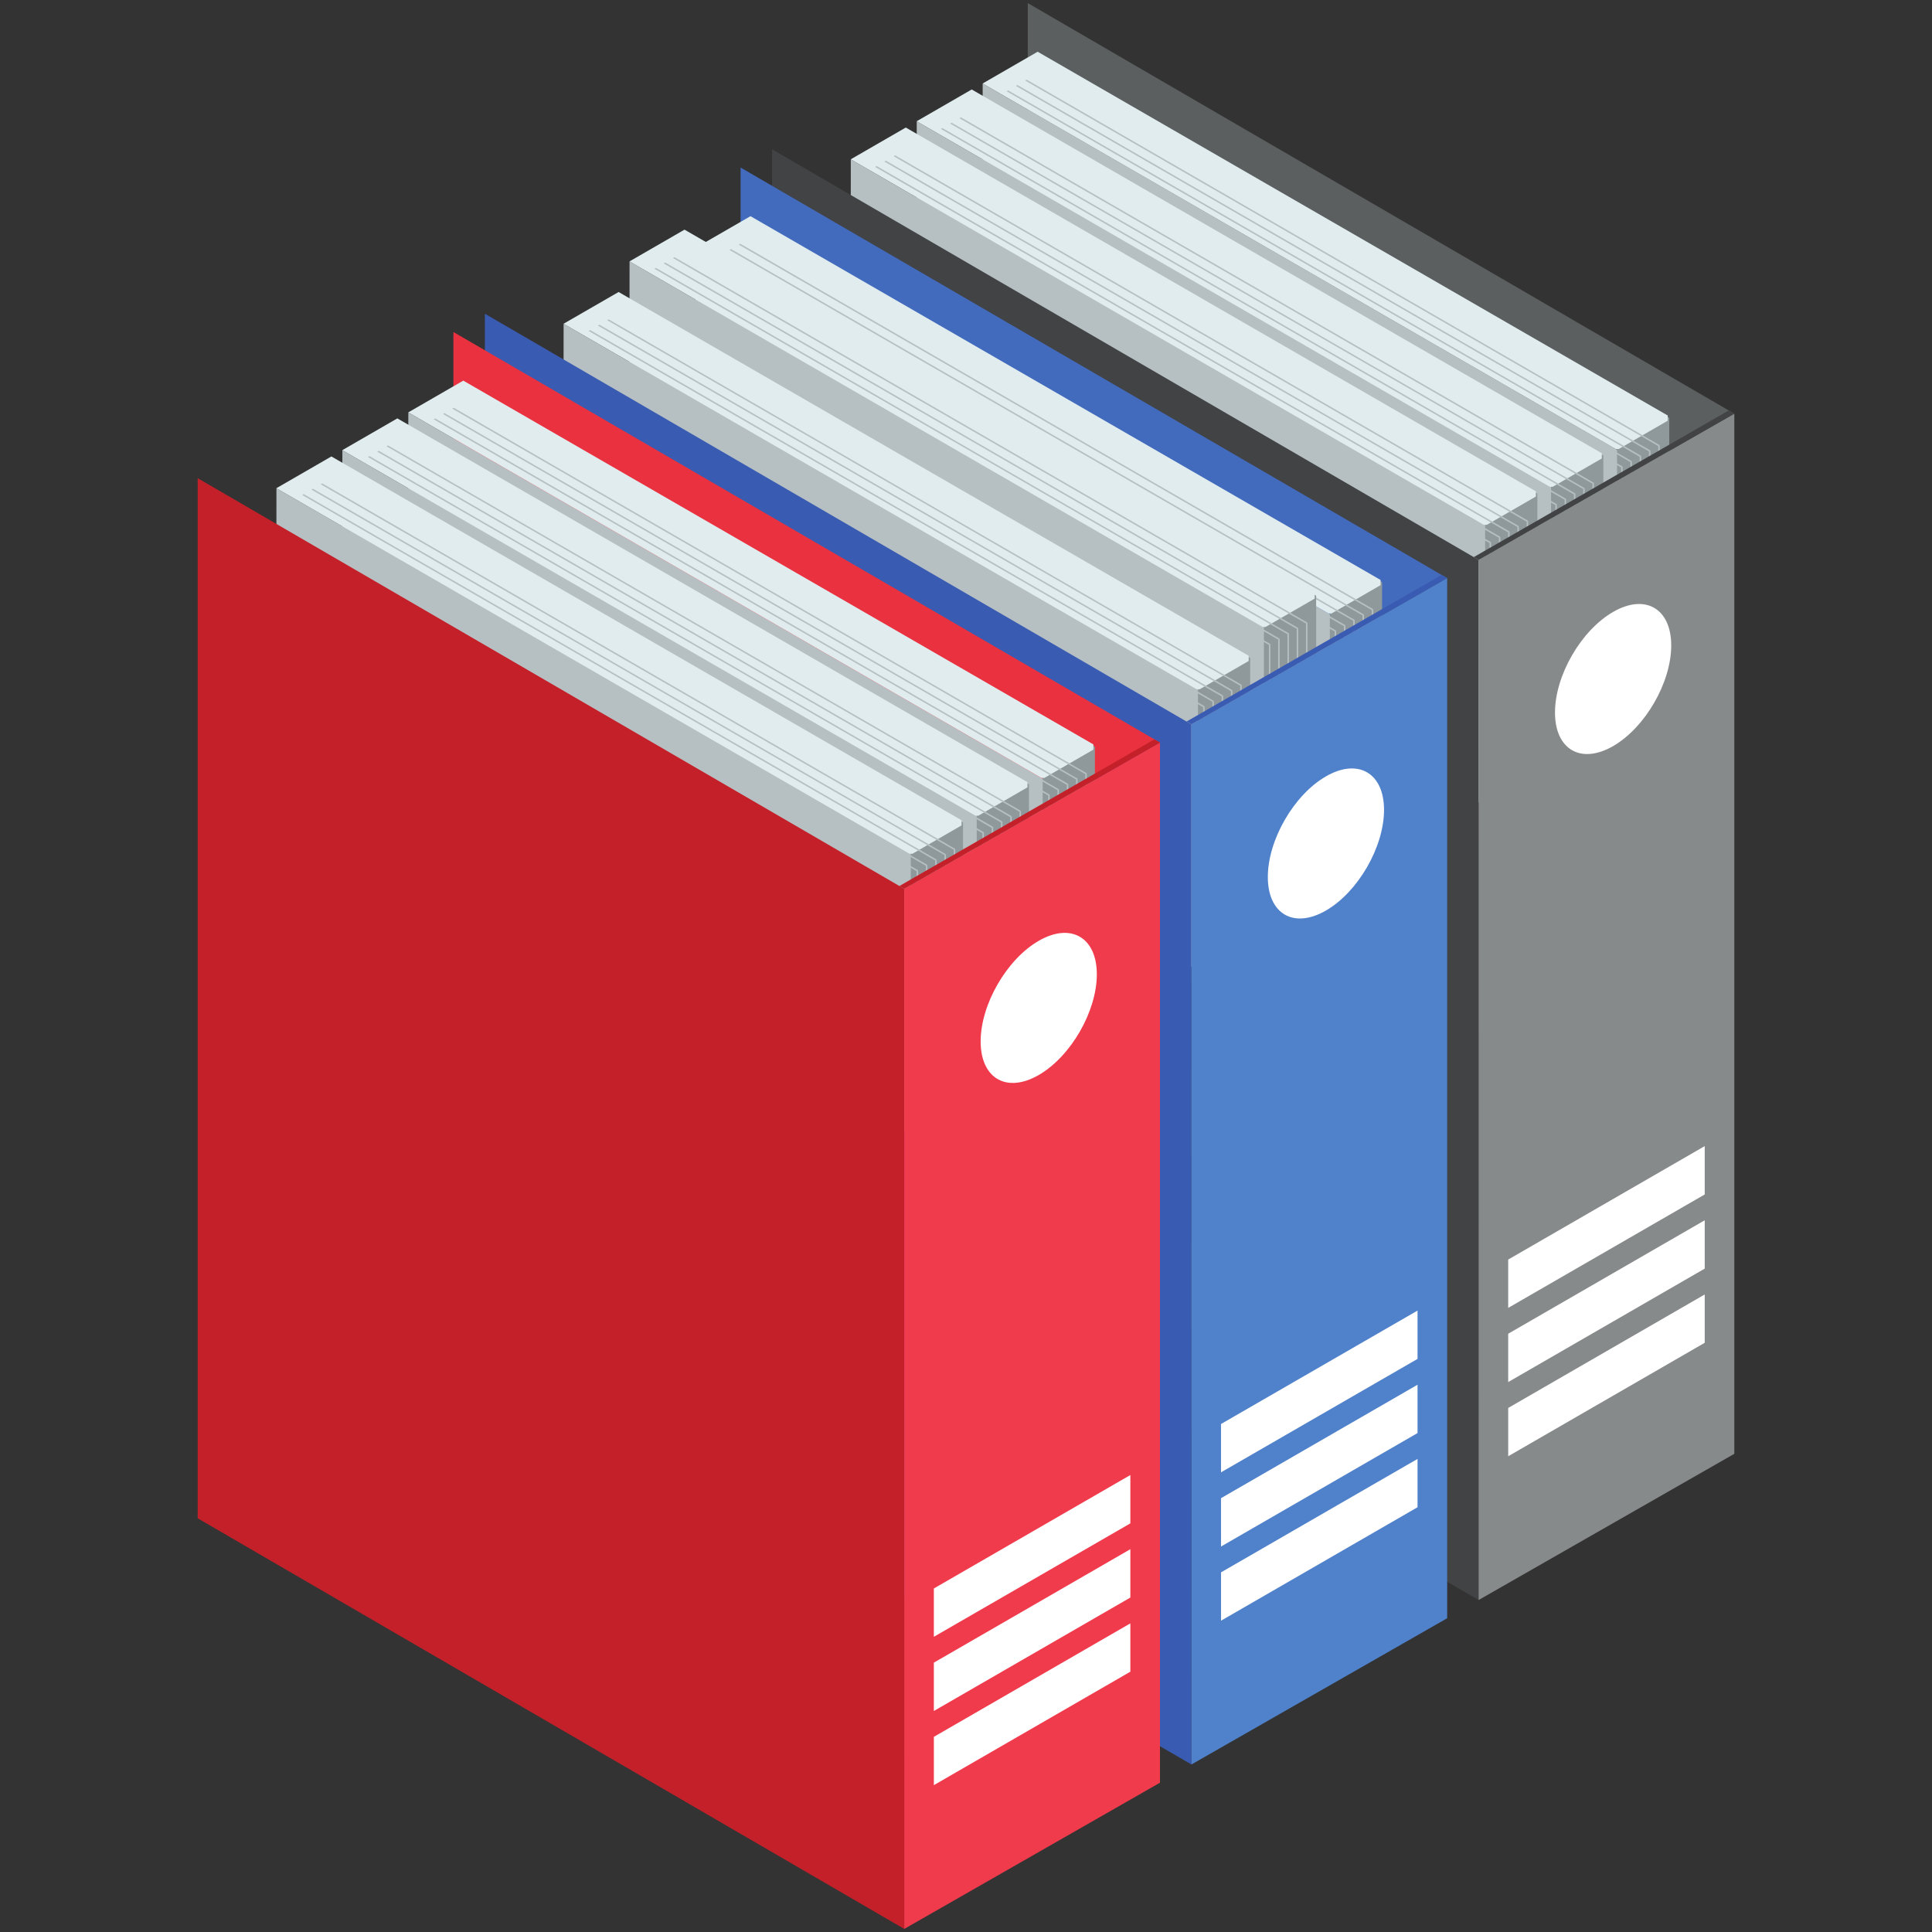 <?xml version="1.0" encoding="UTF-8" standalone="no"?>
<svg xmlns:dc="http://purl.org/dc/elements/1.1/" xmlns:cc="http://creativecommons.org/ns#" xmlns:rdf="http://www.w3.org/1999/02/22-rdf-syntax-ns#"
    xmlns="http://www.w3.org/2000/svg" xmlns:sodipodi="http://sodipodi.sourceforge.net/DTD/sodipodi-0.dtd"
    xmlns:inkscape="http://www.inkscape.org/namespaces/inkscape" width="640pt" height="640pt"
    viewBox="0 0 640 640" version="1.1" id="svg24" sodipodi:docname="book.svg" inkscape:version="0.92.4 (5da689c313, 2019-01-14)">
  <rect x="0" y="0" width="640" height="640" fill="#333333" stroke="none"/>
  <defs
     id="defs28">
    <clipPath
       id="clipPath28-9"
       clipPathUnits="userSpaceOnUse">
      <path
         inkscape:connector-curvature="0"
         id="path26-8"
         d="m 700.117,3784.86 -268.293,154.9 -23.429,-13.53 269.574,-155.64 h 1.265 l 20.883,12.06 v 2.21" />
    </clipPath>
    <clipPath
       id="clipPath46-9"
       clipPathUnits="userSpaceOnUse">
      <path
         inkscape:connector-curvature="0"
         id="path44-7"
         d="m 702.035,3781.55 -0.082,-28.16 -23.433,-13.53 0.078,29.64 0.636,1.09 20.883,12.06 c 0.852,0.49 1.918,-0.13 1.918,-1.1" />
    </clipPath>
    <clipPath
       id="clipPath70-4"
       clipPathUnits="userSpaceOnUse">
      <path
         inkscape:connector-curvature="0"
         id="path68-5"
         d="m 672.035,3768.79 -268.285,154.9 -23.434,-13.53 269.571,-155.64 h 1.265 l 20.883,12.06 v 2.21" />
    </clipPath>
    <clipPath
       id="clipPath88-3"
       clipPathUnits="userSpaceOnUse">
      <path
         inkscape:connector-curvature="0"
         id="path86-1"
         d="m 673.953,3765.47 -0.082,-28.17 -23.43,-13.52 0.082,29.65 0.629,1.09 20.883,12.06 c 0.856,0.49 1.918,-0.13 1.918,-1.11" />
    </clipPath>
    <clipPath
       id="clipPath112-7"
       clipPathUnits="userSpaceOnUse">
      <path
         inkscape:connector-curvature="0"
         id="path110-2"
         d="m 643.961,3752.58 -268.285,154.9 -23.434,-13.53 269.574,-155.64 h 1.266 l 20.879,12.05 v 2.22" />
    </clipPath>
    <clipPath
       id="clipPath130-8"
       clipPathUnits="userSpaceOnUse">
      <path
         inkscape:connector-curvature="0"
         id="path128-3"
         d="m 645.879,3749.26 -0.082,-28.17 -23.434,-13.52 0.082,29.64 0.637,1.1 20.879,12.05 c 0.852,0.5 1.918,-0.12 1.918,-1.1" />
    </clipPath>
    <clipPath
       id="clipPath170-3"
       clipPathUnits="userSpaceOnUse">
      <path
         inkscape:connector-curvature="0"
         id="path168-6"
         d="m 577.836,3714.84 -268.285,154.9 -23.434,-13.53 269.571,-155.64 h 1.265 l 20.883,12.06 v 2.21" />
    </clipPath>
    <clipPath
       id="clipPath188-9"
       clipPathUnits="userSpaceOnUse">
      <path
         inkscape:connector-curvature="0"
         id="path186-1"
         d="m 579.758,3711.52 -0.086,-28.16 -23.434,-13.53 0.086,29.65 0.629,1.09 20.883,12.06 c 0.855,0.49 1.922,-0.12 1.922,-1.11" />
    </clipPath>
    <clipPath
       id="clipPath212-9"
       clipPathUnits="userSpaceOnUse">
      <path
         inkscape:connector-curvature="0"
         id="path210-0"
         d="M 549.762,3709.11 281.469,3864 258.035,3850.47 527.613,3694.84 h 1.266 l 20.883,12.05 v 2.22" />
    </clipPath>
    <clipPath
       id="clipPath230-6"
       clipPathUnits="userSpaceOnUse">
      <path
         inkscape:connector-curvature="0"
         id="path228-4"
         d="m 551.676,3705.79 -0.078,-28.16 -23.434,-13.53 0.078,29.64 0.637,1.1 20.883,12.05 c 0.847,0.49 1.914,-0.12 1.914,-1.1" />
    </clipPath>
    <clipPath
       id="clipPath254-1"
       clipPathUnits="userSpaceOnUse">
      <path
         inkscape:connector-curvature="0"
         id="path252-7"
         d="m 521.684,3682.56 -268.286,154.89 -23.437,-13.52 269.574,-155.64 h 1.266 l 20.883,12.05 v 2.22" />
    </clipPath>
    <clipPath
       id="clipPath272-3"
       clipPathUnits="userSpaceOnUse">
      <path
         inkscape:connector-curvature="0"
         id="path270-1"
         d="m 523.605,3679.23 -0.085,-28.16 -23.434,-13.52 0.086,29.64 0.629,1.1 20.883,12.05 c 0.855,0.5 1.921,-0.12 1.921,-1.11" />
    </clipPath>
    <clipPath
       id="clipPath314-4"
       clipPathUnits="userSpaceOnUse">
      <path
         inkscape:connector-curvature="0"
         id="path312-9"
         d="m 455.563,3644.82 -268.29,154.9 -23.433,-13.53 269.574,-155.64 h 1.266 l 20.883,12.06 v 2.21" />
    </clipPath>
    <clipPath
       id="clipPath332-8"
       clipPathUnits="userSpaceOnUse">
      <path
         inkscape:connector-curvature="0"
         id="path330-9"
         d="m 457.48,3641.5 -0.082,-28.16 -23.433,-13.53 0.078,29.64 0.637,1.1 20.883,12.06 c 0.847,0.49 1.917,-0.12 1.917,-1.11" />
    </clipPath>
    <clipPath
       id="clipPath356-7"
       clipPathUnits="userSpaceOnUse">
      <path
         inkscape:connector-curvature="0"
         id="path354-5"
         d="m 427.48,3628.75 -268.285,154.89 -23.433,-13.53 269.57,-155.63 h 1.266 l 20.882,12.06 v 2.21" />
    </clipPath>
    <clipPath
       id="clipPath374-4"
       clipPathUnits="userSpaceOnUse">
      <path
         inkscape:connector-curvature="0"
         id="path372-4"
         d="m 429.398,3625.43 -0.082,-28.16 -23.433,-13.53 0.082,29.64 0.633,1.1 20.882,12.06 c 0.856,0.49 1.918,-0.13 1.918,-1.11" />
    </clipPath>
    <clipPath
       id="clipPath398-7"
       clipPathUnits="userSpaceOnUse">
      <path
         inkscape:connector-curvature="0"
         id="path396-0"
         d="m 399.41,3612.54 -268.293,154.89 -23.429,-13.53 269.574,-155.64 h 1.261 l 20.887,12.06 v 2.22" />
    </clipPath>
    <clipPath
       id="clipPath416-0"
       clipPathUnits="userSpaceOnUse">
      <path
         inkscape:connector-curvature="0"
         id="path414-2"
         d="m 401.324,3609.21 -0.078,-28.16 -23.437,-13.53 0.082,29.65 0.632,1.09 20.887,12.06 c 0.848,0.49 1.914,-0.12 1.914,-1.11" />
    </clipPath>
  </defs>
  <sodipodi:namedview
     pagecolor="#ffffff"
     bordercolor="#666666"
     borderopacity="1"
     objecttolerance="10"
     gridtolerance="10"
     guidetolerance="10"
     inkscape:pageopacity="0"
     inkscape:pageshadow="2"
     inkscape:window-width="1366"
     inkscape:window-height="705"
     id="namedview26"
     showgrid="false"
     inkscape:zoom="0.32695313"
     inkscape:cx="426.66667"
     inkscape:cy="426.66667"
     inkscape:window-x="-8"
     inkscape:window-y="-8"
     inkscape:window-maximized="1"
     inkscape:current-layer="svg24" />
  <g
     id="g4887"
     transform="matrix(5.835,0,0,5.835,95.664,184.149)">
    <path
       inkscape:connector-curvature="0"
       d="m 41.953,-31.384 v 16.737 L 67.548,0.228 82.065,-8.074 41.953,-31.384"
       style="fill:#5b5f60;fill-opacity:1;fill-rule:nonzero;stroke:none;stroke-width:0.133"
       id="path14" />
    <path
       inkscape:connector-curvature="0"
       d="M 78.372,11.624 78.483,-4.246 39.393,-26.815 39.381,-10.926 78.372,11.624"
       style="fill:#b6c0c3;fill-opacity:1;fill-rule:nonzero;stroke:none;stroke-width:0.133"
       id="path16" />
    <path
       inkscape:connector-curvature="0"
       d="m 78.136,-7.988 0.236,0.149 v 4.157 l -2.966,1.712 v -4.443 l 2.73,-1.576"
       style="fill:#8f999b;fill-opacity:1;fill-rule:nonzero;stroke:none;stroke-width:0.133"
       id="path18" />
    <path
       inkscape:connector-curvature="0"
       d="m 78.286,-7.97 -35.772,-20.653 -3.124,1.804 35.943,20.752 h 0.169 l 2.784,-1.608 v -0.295"
       style="fill:#e0ecee;fill-opacity:1;fill-rule:nonzero;stroke:none;stroke-width:0.133"
       id="path20" />
    <g
       transform="matrix(0.133,0,0,-0.133,-15.063,496.678)"
       id="g22">
      <g
         id="g24"
         clip-path="url(#clipPath28-9)">
        <path
           inkscape:connector-curvature="0"
           d="m 716.098,3753.21 -0.313,-0.55 -310.972,179.54 0.316,0.55 310.969,-179.54"
           style="fill:#b6c0c3;fill-opacity:1;fill-rule:nonzero;stroke:none"
           id="path30" />
        <path
           inkscape:connector-curvature="0"
           d="m 720.059,3755.49 -0.313,-0.54 -310.973,179.53 0.313,0.56 310.973,-179.55"
           style="fill:#b6c0c3;fill-opacity:1;fill-rule:nonzero;stroke:none"
           id="path32" />
        <path
           inkscape:connector-curvature="0"
           d="m 724.02,3757.78 -0.321,-0.55 -310.969,179.54 0.313,0.55 310.977,-179.54"
           style="fill:#b6c0c3;fill-opacity:1;fill-rule:nonzero;stroke:none"
           id="path34" />
        <path
           inkscape:connector-curvature="0"
           d="m 727.973,3760.07 -0.313,-0.55 -310.972,179.54 0.316,0.55 310.969,-179.54"
           style="fill:#b6c0c3;fill-opacity:1;fill-rule:nonzero;stroke:none"
           id="path36" />
        <path
           inkscape:connector-curvature="0"
           d="m 731.934,3762.35 -0.317,-0.55 -310.972,179.54 0.312,0.55 310.977,-179.54"
           style="fill:#b6c0c3;fill-opacity:1;fill-rule:nonzero;stroke:none"
           id="path38" />
      </g>
    </g>
    <g
       transform="matrix(0.133,0,0,-0.133,-15.063,496.678)"
       id="g40">
      <g
         id="g42"
         clip-path="url(#clipPath46-9)">
        <path
           inkscape:connector-curvature="0"
           d="m 682.613,3811.21 -0.008,-359.07 h -0.628 l 0.003,359.07 h 0.633"
           style="fill:#b6c0c3;fill-opacity:1;fill-rule:nonzero;stroke:none"
           id="path48" />
        <path
           inkscape:connector-curvature="0"
           d="m 686.57,3813.5 -0.004,-359.08 -0.628,0.01 v 359.07 h 0.632"
           style="fill:#b6c0c3;fill-opacity:1;fill-rule:nonzero;stroke:none"
           id="path50" />
        <path
           inkscape:connector-curvature="0"
           d="m 690.527,3815.78 v -359.07 h -0.629 v 359.08 l 0.629,-0.01"
           style="fill:#b6c0c3;fill-opacity:1;fill-rule:nonzero;stroke:none"
           id="path52" />
        <path
           inkscape:connector-curvature="0"
           d="m 694.488,3818.07 v -359.08 l -0.636,0.01 0.003,359.07 h 0.633"
           style="fill:#b6c0c3;fill-opacity:1;fill-rule:nonzero;stroke:none"
           id="path54" />
        <path
           inkscape:connector-curvature="0"
           d="m 698.441,3820.35 v -359.07 h -0.628 v 359.07 h 0.628"
           style="fill:#b6c0c3;fill-opacity:1;fill-rule:nonzero;stroke:none"
           id="path56" />
      </g>
    </g>
    <path
       inkscape:connector-curvature="0"
       d="M 74.627,13.766 74.739,-2.103 35.65,-24.672 35.637,-8.782 74.627,13.766"
       style="fill:#b6c0c3;fill-opacity:1;fill-rule:nonzero;stroke:none;stroke-width:0.133"
       id="path58" />
    <path
       inkscape:connector-curvature="0"
       d="m 74.392,-5.844 0.237,0.149 v 4.157 L 71.662,0.174 V -4.268 l 2.73,-1.576"
       style="fill:#8f999b;fill-opacity:1;fill-rule:nonzero;stroke:none;stroke-width:0.133"
       id="path60" />
    <path
       inkscape:connector-curvature="0"
       d="M 74.542,-5.827 38.771,-26.48 l -3.125,1.804 35.943,20.752 h 0.169 l 2.784,-1.608 v -0.295"
       style="fill:#e0ecee;fill-opacity:1;fill-rule:nonzero;stroke:none;stroke-width:0.133"
       id="path62" />
    <g
       transform="matrix(0.133,0,0,-0.133,-15.063,496.678)"
       id="g64">
      <g
         id="g66"
         clip-path="url(#clipPath70-4)">
        <path
           inkscape:connector-curvature="0"
           d="m 688.023,3737.14 -0.32,-0.56 -310.969,179.55 0.313,0.55 310.976,-179.54"
           style="fill:#b6c0c3;fill-opacity:1;fill-rule:nonzero;stroke:none"
           id="path72" />
        <path
           inkscape:connector-curvature="0"
           d="m 691.977,3739.42 -0.313,-0.54 -310.973,179.53 0.317,0.55 310.969,-179.54"
           style="fill:#b6c0c3;fill-opacity:1;fill-rule:nonzero;stroke:none"
           id="path74" />
        <path
           inkscape:connector-curvature="0"
           d="m 695.938,3741.71 -0.313,-0.55 -310.973,179.54 0.313,0.55 310.973,-179.54"
           style="fill:#b6c0c3;fill-opacity:1;fill-rule:nonzero;stroke:none"
           id="path76" />
        <path
           inkscape:connector-curvature="0"
           d="m 699.898,3743.99 -0.312,-0.54 -310.977,179.53 0.313,0.55 310.976,-179.54"
           style="fill:#b6c0c3;fill-opacity:1;fill-rule:nonzero;stroke:none"
           id="path78" />
        <path
           inkscape:connector-curvature="0"
           d="m 703.852,3746.28 -0.313,-0.56 -310.973,179.55 0.317,0.55 310.969,-179.54"
           style="fill:#b6c0c3;fill-opacity:1;fill-rule:nonzero;stroke:none"
           id="path80" />
      </g>
    </g>
    <g
       transform="matrix(0.133,0,0,-0.133,-15.063,496.678)"
       id="g82">
      <g
         id="g84"
         clip-path="url(#clipPath88-3)">
        <path
           inkscape:connector-curvature="0"
           d="m 654.531,3795.13 v -359.07 h -0.636 l 0.007,359.08 0.629,-0.01"
           style="fill:#b6c0c3;fill-opacity:1;fill-rule:nonzero;stroke:none"
           id="path90" />
        <path
           inkscape:connector-curvature="0"
           d="m 658.492,3797.42 v -359.07 h -0.637 l 0.004,359.07 h 0.633"
           style="fill:#b6c0c3;fill-opacity:1;fill-rule:nonzero;stroke:none"
           id="path92" />
        <path
           inkscape:connector-curvature="0"
           d="m 662.449,3799.71 -0.004,-359.08 -0.629,0.01 0.004,359.07 h 0.629"
           style="fill:#b6c0c3;fill-opacity:1;fill-rule:nonzero;stroke:none"
           id="path94" />
        <path
           inkscape:connector-curvature="0"
           d="m 666.41,3801.99 -0.004,-359.07 h -0.629 v 359.07 h 0.633"
           style="fill:#b6c0c3;fill-opacity:1;fill-rule:nonzero;stroke:none"
           id="path96" />
        <path
           inkscape:connector-curvature="0"
           d="m 670.367,3804.27 -0.008,-359.07 -0.629,0.01 0.004,359.07 0.633,-0.01"
           style="fill:#b6c0c3;fill-opacity:1;fill-rule:nonzero;stroke:none"
           id="path98" />
      </g>
    </g>
    <path
       inkscape:connector-curvature="0"
       d="M 70.884,15.928 70.996,0.058 31.907,-22.51 31.893,-6.62 70.884,15.928"
       style="fill:#b6c0c3;fill-opacity:1;fill-rule:nonzero;stroke:none;stroke-width:0.133"
       id="path100" />
    <path
       inkscape:connector-curvature="0"
       d="m 70.649,-3.683 0.236,0.149 V 0.624 L 67.919,2.336 v -4.443 l 2.73,-1.576"
       style="fill:#8f999b;fill-opacity:1;fill-rule:nonzero;stroke:none;stroke-width:0.133"
       id="path102" />
    <path
       inkscape:connector-curvature="0"
       d="m 70.799,-3.666 -35.771,-20.653 -3.125,1.804 35.943,20.752 h 0.169 l 2.784,-1.607 v -0.296"
       style="fill:#e0ecee;fill-opacity:1;fill-rule:nonzero;stroke:none;stroke-width:0.133"
       id="path104" />
    <g
       transform="matrix(0.133,0,0,-0.133,-15.063,496.678)"
       id="g106">
      <g
         id="g108"
         clip-path="url(#clipPath112-7)">
        <path
           inkscape:connector-curvature="0"
           d="m 659.945,3720.93 -0.312,-0.56 -310.977,179.54 0.321,0.55 310.968,-179.53"
           style="fill:#b6c0c3;fill-opacity:1;fill-rule:nonzero;stroke:none"
           id="path114" />
        <path
           inkscape:connector-curvature="0"
           d="m 663.906,3723.21 -0.316,-0.55 -310.973,179.54 0.313,0.55 310.976,-179.54"
           style="fill:#b6c0c3;fill-opacity:1;fill-rule:nonzero;stroke:none"
           id="path116" />
        <path
           inkscape:connector-curvature="0"
           d="m 667.859,3725.49 -0.308,-0.55 -310.973,179.54 0.313,0.56 310.968,-179.55"
           style="fill:#b6c0c3;fill-opacity:1;fill-rule:nonzero;stroke:none"
           id="path118" />
        <path
           inkscape:connector-curvature="0"
           d="m 671.82,3727.78 -0.312,-0.55 -310.973,179.54 0.317,0.55 310.968,-179.54"
           style="fill:#b6c0c3;fill-opacity:1;fill-rule:nonzero;stroke:none"
           id="path120" />
        <path
           inkscape:connector-curvature="0"
           d="m 675.777,3730.07 -0.312,-0.56 -310.973,179.54 0.313,0.55 310.972,-179.53"
           style="fill:#b6c0c3;fill-opacity:1;fill-rule:nonzero;stroke:none"
           id="path122" />
      </g>
    </g>
    <g
       transform="matrix(0.133,0,0,-0.133,-15.063,496.678)"
       id="g124">
      <g
         id="g126"
         clip-path="url(#clipPath130-8)">
        <path
           inkscape:connector-curvature="0"
           d="m 626.461,3778.92 -0.008,-359.07 h -0.629 v 359.08 l 0.637,-0.01"
           style="fill:#b6c0c3;fill-opacity:1;fill-rule:nonzero;stroke:none"
           id="path132" />
        <path
           inkscape:connector-curvature="0"
           d="m 630.414,3781.21 v -359.07 h -0.633 l 0.004,359.07 h 0.629"
           style="fill:#b6c0c3;fill-opacity:1;fill-rule:nonzero;stroke:none"
           id="path134" />
        <path
           inkscape:connector-curvature="0"
           d="m 634.375,3783.5 -0.004,-359.08 -0.633,0.01 0.008,359.07 h 0.629"
           style="fill:#b6c0c3;fill-opacity:1;fill-rule:nonzero;stroke:none"
           id="path136" />
        <path
           inkscape:connector-curvature="0"
           d="m 638.336,3785.78 -0.008,-359.07 h -0.629 v 359.07 h 0.637"
           style="fill:#b6c0c3;fill-opacity:1;fill-rule:nonzero;stroke:none"
           id="path138" />
        <path
           inkscape:connector-curvature="0"
           d="m 642.289,3788.06 -0.004,-359.07 h -0.629 l 0.004,359.08 0.629,-0.01"
           style="fill:#b6c0c3;fill-opacity:1;fill-rule:nonzero;stroke:none"
           id="path140" />
      </g>
    </g>
    <path
       inkscape:connector-curvature="0"
       d="M 27.437,-23.084 V 35.964 L 67.549,59.277 67.548,0.228 27.437,-23.084"
       style="fill:#414345;fill-opacity:1;fill-rule:nonzero;stroke:none;stroke-width:0.133"
       id="path142" />
    <path
       inkscape:connector-curvature="0"
       d="M 82.065,-8.074 67.547,0.228 67.549,59.277 82.065,50.976 V -8.074"
       style="fill:#878a8b;fill-opacity:1;fill-rule:nonzero;stroke:none;stroke-width:0.133"
       id="path144" />
    <path
       inkscape:connector-curvature="0"
       d="m 71.885,8.893 c 0,2.104 1.477,2.957 3.299,1.905 1.821,-1.052 3.299,-3.609 3.299,-5.713 0,-2.104 -1.478,-2.956 -3.299,-1.904 -1.822,1.051 -3.299,3.609 -3.299,5.712"
       style="fill:#ffffff;fill-opacity:1;fill-rule:nonzero;stroke:none;stroke-width:0.133"
       id="path146" />
    <path
       inkscape:connector-curvature="0"
       d="m 69.228,42.692 11.157,-6.44 v -2.745 l -11.157,6.441 v 2.744"
       style="fill:#ffffff;fill-opacity:1;fill-rule:nonzero;stroke:none;stroke-width:0.133"
       id="path148" />
    <path
       inkscape:connector-curvature="0"
       d="m 69.229,46.902 11.156,-6.44 v -2.744 l -11.157,6.441 5.33e-4,2.743"
       style="fill:#ffffff;fill-opacity:1;fill-rule:nonzero;stroke:none;stroke-width:0.133"
       id="path150" />
    <path
       inkscape:connector-curvature="0"
       d="M 69.229,51.114 80.385,44.673 V 41.93 L 69.229,48.372 v 2.743"
       style="fill:#ffffff;fill-opacity:1;fill-rule:nonzero;stroke:none;stroke-width:0.133"
       id="path152" />
    <path
       inkscape:connector-curvature="0"
       d="m 81.749,-8.258 -14.475,8.327 0.274,0.159 14.518,-8.301 -0.316,-0.184"
       style="fill:#414345;fill-opacity:1;fill-rule:nonzero;stroke:none;stroke-width:0.133"
       id="path154" />
    <path
       inkscape:connector-curvature="0"
       d="M 25.65,-22.048 V -5.311 L 51.244,9.564 65.762,1.262 25.65,-22.048"
       style="fill:#436bbd;fill-opacity:1;fill-rule:nonzero;stroke:none;stroke-width:0.133"
       id="path156" />
    <path
       inkscape:connector-curvature="0"
       d="M 62.067,20.96 62.179,5.09 23.09,-17.479 23.077,-1.59 62.067,20.96"
       style="fill:#b6c0c3;fill-opacity:1;fill-rule:nonzero;stroke:none;stroke-width:0.133"
       id="path158" />
    <path
       inkscape:connector-curvature="0"
       d="m 61.833,1.349 0.236,0.148 v 4.157 l -2.966,1.713 v -4.443 l 2.73,-1.576"
       style="fill:#8f999b;fill-opacity:1;fill-rule:nonzero;stroke:none;stroke-width:0.133"
       id="path160" />
    <path
       inkscape:connector-curvature="0"
       d="m 61.982,1.366 -35.771,-20.653 -3.125,1.804 35.943,20.752 h 0.169 l 2.784,-1.608 v -0.295"
       style="fill:#e0ecee;fill-opacity:1;fill-rule:nonzero;stroke:none;stroke-width:0.133"
       id="path162" />
    <g
       transform="matrix(0.133,0,0,-0.133,-15.063,496.678)"
       id="g164">
      <g
         id="g166"
         clip-path="url(#clipPath170-3)">
        <path
           inkscape:connector-curvature="0"
           d="m 593.824,3683.19 -0.316,-0.55 -310.973,179.54 0.317,0.55 310.972,-179.54"
           style="fill:#b6c0c3;fill-opacity:1;fill-rule:nonzero;stroke:none"
           id="path172" />
        <path
           inkscape:connector-curvature="0"
           d="m 597.777,3685.48 -0.312,-0.56 -310.973,179.54 0.317,0.56 310.968,-179.54"
           style="fill:#b6c0c3;fill-opacity:1;fill-rule:nonzero;stroke:none"
           id="path174" />
        <path
           inkscape:connector-curvature="0"
           d="m 601.738,3687.76 -0.312,-0.55 -310.973,179.54 0.313,0.55 310.972,-179.54"
           style="fill:#b6c0c3;fill-opacity:1;fill-rule:nonzero;stroke:none"
           id="path176" />
        <path
           inkscape:connector-curvature="0"
           d="m 605.699,3690.05 -0.312,-0.55 -310.973,179.54 0.313,0.55 310.972,-179.54"
           style="fill:#b6c0c3;fill-opacity:1;fill-rule:nonzero;stroke:none"
           id="path178" />
        <path
           inkscape:connector-curvature="0"
           d="m 609.652,3692.33 -0.312,-0.55 -310.973,179.54 0.317,0.55 310.968,-179.54"
           style="fill:#b6c0c3;fill-opacity:1;fill-rule:nonzero;stroke:none"
           id="path180" />
      </g>
    </g>
    <g
       transform="matrix(0.133,0,0,-0.133,-15.063,496.678)"
       id="g182">
      <g
         id="g184"
         clip-path="url(#clipPath188-9)">
        <path
           inkscape:connector-curvature="0"
           d="m 560.332,3741.19 v -359.07 h -0.629 v 359.07 h 0.629"
           style="fill:#b6c0c3;fill-opacity:1;fill-rule:nonzero;stroke:none"
           id="path190" />
        <path
           inkscape:connector-curvature="0"
           d="M 564.293,3743.47 V 3384.4 h -0.637 l 0.004,359.08 0.633,-0.01"
           style="fill:#b6c0c3;fill-opacity:1;fill-rule:nonzero;stroke:none"
           id="path192" />
        <path
           inkscape:connector-curvature="0"
           d="m 568.254,3745.76 -0.008,-359.07 h -0.629 l 0.004,359.07 h 0.633"
           style="fill:#b6c0c3;fill-opacity:1;fill-rule:nonzero;stroke:none"
           id="path194" />
        <path
           inkscape:connector-curvature="0"
           d="m 572.211,3748.05 -0.004,-359.08 -0.629,0.01 v 359.07 h 0.633"
           style="fill:#b6c0c3;fill-opacity:1;fill-rule:nonzero;stroke:none"
           id="path196" />
        <path
           inkscape:connector-curvature="0"
           d="m 576.168,3750.33 -0.008,-359.07 h -0.629 l 0.004,359.07 h 0.633"
           style="fill:#b6c0c3;fill-opacity:1;fill-rule:nonzero;stroke:none"
           id="path198" />
      </g>
    </g>
    <path
       inkscape:connector-curvature="0"
       d="M 58.324,21.724 58.435,5.854 19.346,-16.714 19.334,-0.824 58.324,21.724"
       style="fill:#b6c0c3;fill-opacity:1;fill-rule:nonzero;stroke:none;stroke-width:0.133"
       id="path200" />
    <path
       inkscape:connector-curvature="0"
       d="m 58.089,2.114 0.236,0.148 v 4.157 l -2.966,1.712 v -4.443 l 2.73,-1.575"
       style="fill:#8f999b;fill-opacity:1;fill-rule:nonzero;stroke:none;stroke-width:0.133"
       id="path202" />
    <path
       inkscape:connector-curvature="0"
       d="M 58.239,2.13 22.466,-18.522 19.342,-16.719 55.286,4.033 h 0.169 l 2.784,-1.607 v -0.296"
       style="fill:#e0ecee;fill-opacity:1;fill-rule:nonzero;stroke:none;stroke-width:0.133"
       id="path204" />
    <g
       transform="matrix(0.133,0,0,-0.133,-15.063,496.678)"
       id="g206">
      <g
         id="g208"
         clip-path="url(#clipPath212-9)">
        <path
           inkscape:connector-curvature="0"
           d="m 565.742,3677.45 -0.312,-0.55 -310.973,179.54 0.313,0.55 310.972,-179.54"
           style="fill:#b6c0c3;fill-opacity:1;fill-rule:nonzero;stroke:none"
           id="path214" />
        <path
           inkscape:connector-curvature="0"
           d="m 569.703,3679.74 -0.312,-0.55 -310.977,179.54 0.316,0.55 310.973,-179.54"
           style="fill:#b6c0c3;fill-opacity:1;fill-rule:nonzero;stroke:none"
           id="path216" />
        <path
           inkscape:connector-curvature="0"
           d="m 573.66,3682.02 -0.308,-0.54 -310.981,179.53 0.317,0.55 310.972,-179.54"
           style="fill:#b6c0c3;fill-opacity:1;fill-rule:nonzero;stroke:none"
           id="path218" />
        <path
           inkscape:connector-curvature="0"
           d="m 577.617,3684.31 -0.312,-0.55 -310.973,179.54 0.313,0.55 310.972,-179.54"
           style="fill:#b6c0c3;fill-opacity:1;fill-rule:nonzero;stroke:none"
           id="path220" />
        <path
           inkscape:connector-curvature="0"
           d="m 581.578,3686.59 -0.316,-0.55 -310.973,179.54 0.313,0.55 310.976,-179.54"
           style="fill:#b6c0c3;fill-opacity:1;fill-rule:nonzero;stroke:none"
           id="path222" />
      </g>
    </g>
    <g
       transform="matrix(0.133,0,0,-0.133,-15.063,496.678)"
       id="g224">
      <g
         id="g226"
         clip-path="url(#clipPath230-6)">
        <path
           inkscape:connector-curvature="0"
           d="m 532.258,3735.45 -0.008,-359.07 h -0.629 l 0.004,359.08 0.633,-0.01"
           style="fill:#b6c0c3;fill-opacity:1;fill-rule:nonzero;stroke:none"
           id="path232" />
        <path
           inkscape:connector-curvature="0"
           d="m 536.215,3737.73 -0.004,-359.07 -0.629,0.01 v 359.07 l 0.633,-0.01"
           style="fill:#b6c0c3;fill-opacity:1;fill-rule:nonzero;stroke:none"
           id="path234" />
        <path
           inkscape:connector-curvature="0"
           d="m 540.172,3740.03 v -359.08 h -0.637 l 0.008,359.08 h 0.629"
           style="fill:#b6c0c3;fill-opacity:1;fill-rule:nonzero;stroke:none"
           id="path236" />
        <path
           inkscape:connector-curvature="0"
           d="m 544.133,3742.31 v -359.08 l -0.637,0.01 0.004,359.07 h 0.633"
           style="fill:#b6c0c3;fill-opacity:1;fill-rule:nonzero;stroke:none"
           id="path238" />
        <path
           inkscape:connector-curvature="0"
           d="m 548.086,3744.59 v -359.07 h -0.637 l 0.008,359.08 0.629,-0.01"
           style="fill:#b6c0c3;fill-opacity:1;fill-rule:nonzero;stroke:none"
           id="path240" />
      </g>
    </g>
    <path
       inkscape:connector-curvature="0"
       d="m 54.58,25.265 0.112,-15.871 -39.09,-22.568 -0.012,15.889 38.99,22.549"
       style="fill:#b6c0c3;fill-opacity:1;fill-rule:nonzero;stroke:none;stroke-width:0.133"
       id="path242" />
    <path
       inkscape:connector-curvature="0"
       d="m 54.346,5.653 0.235,0.149 v 4.157 L 51.616,11.672 V 7.229 l 2.73,-1.576"
       style="fill:#8f999b;fill-opacity:1;fill-rule:nonzero;stroke:none;stroke-width:0.133"
       id="path244" />
    <path
       inkscape:connector-curvature="0"
       d="M 54.495,5.67 18.724,-14.982 15.599,-13.179 51.542,7.573 h 0.169 l 2.784,-1.607 v -0.296"
       style="fill:#e0ecee;fill-opacity:1;fill-rule:nonzero;stroke:none;stroke-width:0.133"
       id="path246" />
    <g
       transform="matrix(0.133,0,0,-0.133,-15.063,496.678)"
       id="g248">
      <g
         id="g250"
         clip-path="url(#clipPath254-1)">
        <path
           inkscape:connector-curvature="0"
           d="m 537.668,3650.9 -0.313,-0.55 -310.972,179.54 0.312,0.55 310.973,-179.54"
           style="fill:#b6c0c3;fill-opacity:1;fill-rule:nonzero;stroke:none"
           id="path256" />
        <path
           inkscape:connector-curvature="0"
           d="m 541.625,3653.18 -0.312,-0.54 -310.969,179.54 0.308,0.55 310.973,-179.55"
           style="fill:#b6c0c3;fill-opacity:1;fill-rule:nonzero;stroke:none"
           id="path258" />
        <path
           inkscape:connector-curvature="0"
           d="m 545.586,3655.47 -0.313,-0.55 -310.976,179.54 0.316,0.55 310.973,-179.54"
           style="fill:#b6c0c3;fill-opacity:1;fill-rule:nonzero;stroke:none"
           id="path260" />
        <path
           inkscape:connector-curvature="0"
           d="m 549.547,3657.76 -0.313,-0.55 -310.976,179.54 0.312,0.55 310.977,-179.54"
           style="fill:#b6c0c3;fill-opacity:1;fill-rule:nonzero;stroke:none"
           id="path262" />
        <path
           inkscape:connector-curvature="0"
           d="m 553.5,3660.04 -0.312,-0.55 -310.977,179.55 0.316,0.54 310.973,-179.54"
           style="fill:#b6c0c3;fill-opacity:1;fill-rule:nonzero;stroke:none"
           id="path264" />
      </g>
    </g>
    <g
       transform="matrix(0.133,0,0,-0.133,-15.063,496.678)"
       id="g266">
      <g
         id="g268"
         clip-path="url(#clipPath272-3)">
        <path
           inkscape:connector-curvature="0"
           d="m 504.18,3708.9 -0.004,-359.08 -0.629,0.01 0.004,359.08 0.629,-0.01"
           style="fill:#b6c0c3;fill-opacity:1;fill-rule:nonzero;stroke:none"
           id="path274" />
        <path
           inkscape:connector-curvature="0"
           d="m 508.141,3711.19 -0.004,-359.08 -0.633,0.01 v 359.07 h 0.637"
           style="fill:#b6c0c3;fill-opacity:1;fill-rule:nonzero;stroke:none"
           id="path276" />
        <path
           inkscape:connector-curvature="0"
           d="m 512.102,3713.47 -0.008,-359.08 -0.629,0.01 v 359.08 l 0.637,-0.01"
           style="fill:#b6c0c3;fill-opacity:1;fill-rule:nonzero;stroke:none"
           id="path278" />
        <path
           inkscape:connector-curvature="0"
           d="m 516.059,3715.76 -0.004,-359.07 h -0.633 l 0.004,359.07 h 0.633"
           style="fill:#b6c0c3;fill-opacity:1;fill-rule:nonzero;stroke:none"
           id="path280" />
        <path
           inkscape:connector-curvature="0"
           d="m 520.016,3718.04 -0.004,-359.08 -0.633,0.01 v 359.08 l 0.637,-0.01"
           style="fill:#b6c0c3;fill-opacity:1;fill-rule:nonzero;stroke:none"
           id="path282" />
      </g>
    </g>
    <path
       inkscape:connector-curvature="0"
       d="M 11.133,-13.748 V 45.3 L 51.245,68.613 51.244,9.564 11.133,-13.748"
       style="fill:#3a5bb2;fill-opacity:1;fill-rule:nonzero;stroke:none;stroke-width:0.133"
       id="path284" />
    <path
       inkscape:connector-curvature="0"
       d="m 65.762,1.262 -14.518,8.301 0.002,59.049 14.517,-8.301 V 1.262"
       style="fill:#5082cb;fill-opacity:1;fill-rule:nonzero;stroke:none;stroke-width:0.133"
       id="path286" />
    <path
       inkscape:connector-curvature="0"
       d="m 55.582,18.23 c 0,2.103 1.476,2.956 3.298,1.904 1.821,-1.051 3.299,-3.609 3.299,-5.713 0,-2.103 -1.478,-2.956 -3.299,-1.904 -1.822,1.052 -3.298,3.609 -3.298,5.713"
       style="fill:#ffffff;fill-opacity:1;fill-rule:nonzero;stroke:none;stroke-width:0.133"
       id="path288" />
    <path
       inkscape:connector-curvature="0"
       d="M 52.924,52.028 64.081,45.588 v -2.744 l -11.157,6.44 v 2.744"
       style="fill:#ffffff;fill-opacity:1;fill-rule:nonzero;stroke:none;stroke-width:0.133"
       id="path290" />
    <path
       inkscape:connector-curvature="0"
       d="M 52.925,56.24 64.081,49.798 v -2.744 l -11.157,6.441 5.33e-4,2.744"
       style="fill:#ffffff;fill-opacity:1;fill-rule:nonzero;stroke:none;stroke-width:0.133"
       id="path292" />
    <path
       inkscape:connector-curvature="0"
       d="M 52.925,60.45 64.081,54.009 v -2.743 l -11.156,6.44 v 2.744"
       style="fill:#ffffff;fill-opacity:1;fill-rule:nonzero;stroke:none;stroke-width:0.133"
       id="path294" />
    <path
       inkscape:connector-curvature="0"
       d="m 65.445,1.078 -14.476,8.325 0.275,0.16 14.518,-8.301 -0.317,-0.184"
       style="fill:#3a5bb2;fill-opacity:1;fill-rule:nonzero;stroke:none;stroke-width:0.133"
       id="path296" />
    <path
       inkscape:connector-curvature="0"
       d="M 9.346,-12.712 V 4.025 L 34.94,18.9 49.458,10.598 9.346,-12.712"
       style="fill:#ea313f;fill-opacity:1;fill-rule:nonzero;stroke:none;stroke-width:0.133"
       id="path300" />
    <path
       inkscape:connector-curvature="0"
       d="M 45.764,30.296 45.876,14.426 6.786,-8.142 6.774,7.748 45.764,30.296"
       style="fill:#b6c0c3;fill-opacity:1;fill-rule:nonzero;stroke:none;stroke-width:0.133"
       id="path302" />
    <path
       inkscape:connector-curvature="0"
       d="m 45.529,10.685 0.236,0.148 v 4.159 l -2.966,1.712 v -4.443 l 2.73,-1.576"
       style="fill:#8f999b;fill-opacity:1;fill-rule:nonzero;stroke:none;stroke-width:0.133"
       id="path304" />
    <path
       inkscape:connector-curvature="0"
       d="M 45.679,10.702 9.907,-9.951 l -3.124,1.804 35.943,20.752 h 0.169 l 2.784,-1.608 v -0.295"
       style="fill:#e0ecee;fill-opacity:1;fill-rule:nonzero;stroke:none;stroke-width:0.133"
       id="path306" />
    <g
       transform="matrix(0.133,0,0,-0.133,-15.063,496.678)"
       id="g308">
      <g
         id="g310"
         clip-path="url(#clipPath314-4)">
        <path
           inkscape:connector-curvature="0"
           d="m 471.543,3613.16 -0.313,-0.54 -310.972,179.54 0.312,0.55 310.973,-179.55"
           style="fill:#b6c0c3;fill-opacity:1;fill-rule:nonzero;stroke:none"
           id="path316" />
        <path
           inkscape:connector-curvature="0"
           d="m 475.504,3615.45 -0.313,-0.55 -310.972,179.55 0.312,0.54 310.973,-179.54"
           style="fill:#b6c0c3;fill-opacity:1;fill-rule:nonzero;stroke:none"
           id="path318" />
        <path
           inkscape:connector-curvature="0"
           d="m 479.465,3617.73 -0.317,-0.54 -310.972,179.54 0.316,0.55 310.973,-179.55"
           style="fill:#b6c0c3;fill-opacity:1;fill-rule:nonzero;stroke:none"
           id="path320" />
        <path
           inkscape:connector-curvature="0"
           d="m 483.418,3620.02 -0.313,-0.55 -310.972,179.55 0.312,0.54 310.973,-179.54"
           style="fill:#b6c0c3;fill-opacity:1;fill-rule:nonzero;stroke:none"
           id="path322" />
        <path
           inkscape:connector-curvature="0"
           d="m 487.379,3622.3 -0.313,-0.54 -310.976,179.54 0.312,0.55 310.977,-179.55"
           style="fill:#b6c0c3;fill-opacity:1;fill-rule:nonzero;stroke:none"
           id="path324" />
      </g>
    </g>
    <g
       transform="matrix(0.133,0,0,-0.133,-15.063,496.678)"
       id="g326">
      <g
         id="g328"
         clip-path="url(#clipPath332-8)">
        <path
           inkscape:connector-curvature="0"
           d="m 438.059,3671.17 v -359.08 l -0.637,0.01 0.004,359.07 h 0.633"
           style="fill:#b6c0c3;fill-opacity:1;fill-rule:nonzero;stroke:none"
           id="path334" />
        <path
           inkscape:connector-curvature="0"
           d="m 442.016,3673.45 -0.004,-359.07 h -0.629 v 359.08 l 0.633,-0.01"
           style="fill:#b6c0c3;fill-opacity:1;fill-rule:nonzero;stroke:none"
           id="path336" />
        <path
           inkscape:connector-curvature="0"
           d="m 445.977,3675.74 -0.004,-359.07 h -0.629 v 359.07 h 0.633"
           style="fill:#b6c0c3;fill-opacity:1;fill-rule:nonzero;stroke:none"
           id="path338" />
        <path
           inkscape:connector-curvature="0"
           d="m 449.934,3678.02 v -359.07 h -0.637 l 0.004,359.08 0.633,-0.01"
           style="fill:#b6c0c3;fill-opacity:1;fill-rule:nonzero;stroke:none"
           id="path340" />
        <path
           inkscape:connector-curvature="0"
           d="m 453.891,3680.31 -0.004,-359.08 -0.633,0.01 0.004,359.07 h 0.633"
           style="fill:#b6c0c3;fill-opacity:1;fill-rule:nonzero;stroke:none"
           id="path342" />
      </g>
    </g>
    <path
       inkscape:connector-curvature="0"
       d="m 42.02,32.44 0.112,-15.871 L 3.042,-5.999 3.029,9.89 42.02,32.44"
       style="fill:#b6c0c3;fill-opacity:1;fill-rule:nonzero;stroke:none;stroke-width:0.133"
       id="path344" />
    <path
       inkscape:connector-curvature="0"
       d="m 41.785,12.828 0.236,0.148 v 4.159 l -2.966,1.712 v -4.443 l 2.73,-1.576"
       style="fill:#8f999b;fill-opacity:1;fill-rule:nonzero;stroke:none;stroke-width:0.133"
       id="path346" />
    <path
       inkscape:connector-curvature="0"
       d="M 41.935,12.845 6.163,-7.807 l -3.124,1.804 35.943,20.751 h 0.169 l 2.784,-1.608 v -0.295"
       style="fill:#e0ecee;fill-opacity:1;fill-rule:nonzero;stroke:none;stroke-width:0.133"
       id="path348" />
    <g
       transform="matrix(0.133,0,0,-0.133,-15.063,496.678)"
       id="g350">
      <g
         id="g352"
         clip-path="url(#clipPath356-7)">
        <path
           inkscape:connector-curvature="0"
           d="m 443.469,3597.09 -0.317,-0.55 -310.972,179.55 0.308,0.54 310.981,-179.54"
           style="fill:#b6c0c3;fill-opacity:1;fill-rule:nonzero;stroke:none"
           id="path358" />
        <path
           inkscape:connector-curvature="0"
           d="m 447.422,3599.38 -0.313,-0.55 -310.972,179.54 0.312,0.55 310.973,-179.54"
           style="fill:#b6c0c3;fill-opacity:1;fill-rule:nonzero;stroke:none"
           id="path360" />
        <path
           inkscape:connector-curvature="0"
           d="m 451.383,3601.66 -0.313,-0.55 -310.972,179.55 0.312,0.54 310.973,-179.54"
           style="fill:#b6c0c3;fill-opacity:1;fill-rule:nonzero;stroke:none"
           id="path362" />
        <path
           inkscape:connector-curvature="0"
           d="m 455.344,3603.95 -0.317,-0.55 -310.968,179.54 0.312,0.55 310.973,-179.54"
           style="fill:#b6c0c3;fill-opacity:1;fill-rule:nonzero;stroke:none"
           id="path364" />
        <path
           inkscape:connector-curvature="0"
           d="m 459.297,3606.23 -0.313,-0.55 -310.972,179.55 0.312,0.54 310.973,-179.54"
           style="fill:#b6c0c3;fill-opacity:1;fill-rule:nonzero;stroke:none"
           id="path366" />
      </g>
    </g>
    <g
       transform="matrix(0.133,0,0,-0.133,-15.063,496.678)"
       id="g368">
      <g
         id="g370"
         clip-path="url(#clipPath374-4)">
        <path
           inkscape:connector-curvature="0"
           d="m 409.98,3655.09 -0.003,-359.07 h -0.637 l 0.008,359.07 h 0.632"
           style="fill:#b6c0c3;fill-opacity:1;fill-rule:nonzero;stroke:none"
           id="path376" />
        <path
           inkscape:connector-curvature="0"
           d="M 413.938,3657.38 V 3298.3 l -0.637,0.01 0.004,359.07 h 0.633"
           style="fill:#b6c0c3;fill-opacity:1;fill-rule:nonzero;stroke:none"
           id="path378" />
        <path
           inkscape:connector-curvature="0"
           d="m 417.895,3659.66 -0.004,-359.07 h -0.629 l 0.004,359.08 0.629,-0.01"
           style="fill:#b6c0c3;fill-opacity:1;fill-rule:nonzero;stroke:none"
           id="path380" />
        <path
           inkscape:connector-curvature="0"
           d="m 421.855,3661.95 -0.003,-359.07 h -0.629 v 359.07 h 0.632"
           style="fill:#b6c0c3;fill-opacity:1;fill-rule:nonzero;stroke:none"
           id="path382" />
        <path
           inkscape:connector-curvature="0"
           d="m 425.813,3664.23 -0.008,-359.07 h -0.629 v 359.07 h 0.637"
           style="fill:#b6c0c3;fill-opacity:1;fill-rule:nonzero;stroke:none"
           id="path384" />
      </g>
    </g>
    <path
       inkscape:connector-curvature="0"
       d="m 38.276,34.601 0.112,-15.871 L -0.701,-3.838 -0.714,12.052 38.276,34.601"
       style="fill:#b6c0c3;fill-opacity:1;fill-rule:nonzero;stroke:none;stroke-width:0.133"
       id="path386" />
    <path
       inkscape:connector-curvature="0"
       d="m 38.042,14.989 0.236,0.149 v 4.157 l -2.966,1.712 v -4.443 l 2.73,-1.576"
       style="fill:#8f999b;fill-opacity:1;fill-rule:nonzero;stroke:none;stroke-width:0.133"
       id="path388" />
    <path
       inkscape:connector-curvature="0"
       d="M 38.192,15.006 2.419,-5.646 l -3.124,1.804 L 35.239,16.91 h 0.168 l 2.785,-1.608 v -0.296"
       style="fill:#e0ecee;fill-opacity:1;fill-rule:nonzero;stroke:none;stroke-width:0.133"
       id="path390" />
    <g
       transform="matrix(0.133,0,0,-0.133,-15.063,496.678)"
       id="g392">
      <g
         id="g394"
         clip-path="url(#clipPath398-7)">
        <path
           inkscape:connector-curvature="0"
           d="m 415.391,3580.88 -0.313,-0.55 -310.973,179.55 0.313,0.54 310.973,-179.54"
           style="fill:#b6c0c3;fill-opacity:1;fill-rule:nonzero;stroke:none"
           id="path400" />
        <path
           inkscape:connector-curvature="0"
           d="m 419.352,3583.16 -0.313,-0.54 -310.976,179.54 0.312,0.55 310.977,-179.55"
           style="fill:#b6c0c3;fill-opacity:1;fill-rule:nonzero;stroke:none"
           id="path402" />
        <path
           inkscape:connector-curvature="0"
           d="m 423.305,3585.45 -0.313,-0.55 -310.972,179.55 0.316,0.54 310.969,-179.54"
           style="fill:#b6c0c3;fill-opacity:1;fill-rule:nonzero;stroke:none"
           id="path404" />
        <path
           inkscape:connector-curvature="0"
           d="m 427.266,3587.73 -0.313,-0.54 -310.973,179.54 0.313,0.55 310.973,-179.55"
           style="fill:#b6c0c3;fill-opacity:1;fill-rule:nonzero;stroke:none"
           id="path406" />
        <path
           inkscape:connector-curvature="0"
           d="m 431.223,3590.02 -0.317,-0.55 -310.968,179.54 0.312,0.55 310.973,-179.54"
           style="fill:#b6c0c3;fill-opacity:1;fill-rule:nonzero;stroke:none"
           id="path408" />
      </g>
    </g>
    <g
       transform="matrix(0.133,0,0,-0.133,-15.063,496.678)"
       id="g410">
      <g
         id="g412"
         clip-path="url(#clipPath416-0)">
        <path
           inkscape:connector-curvature="0"
           d="m 381.902,3638.88 -0.004,-359.08 -0.628,0.01 v 359.07 h 0.632"
           style="fill:#b6c0c3;fill-opacity:1;fill-rule:nonzero;stroke:none"
           id="path418" />
        <path
           inkscape:connector-curvature="0"
           d="m 385.863,3641.17 -0.004,-359.08 -0.629,0.01 v 359.07 h 0.633"
           style="fill:#b6c0c3;fill-opacity:1;fill-rule:nonzero;stroke:none"
           id="path420" />
        <path
           inkscape:connector-curvature="0"
           d="m 389.82,3643.45 v -359.07 h -0.636 l 0.004,359.08 0.632,-0.01"
           style="fill:#b6c0c3;fill-opacity:1;fill-rule:nonzero;stroke:none"
           id="path422" />
        <path
           inkscape:connector-curvature="0"
           d="m 393.777,3645.74 -0.004,-359.08 -0.628,0.01 0.003,359.07 h 0.629"
           style="fill:#b6c0c3;fill-opacity:1;fill-rule:nonzero;stroke:none"
           id="path424" />
        <path
           inkscape:connector-curvature="0"
           d="m 397.734,3648.02 v -359.07 h -0.632 l 0.003,359.07 h 0.629"
           style="fill:#b6c0c3;fill-opacity:1;fill-rule:nonzero;stroke:none"
           id="path426" />
      </g>
    </g>
    <path
       inkscape:connector-curvature="0"
       d="M -5.171,-4.412 V 54.637 L 34.941,77.949 34.94,18.9 -5.171,-4.412"
       style="fill:#c42029;fill-opacity:1;fill-rule:nonzero;stroke:none;stroke-width:0.133"
       id="path428" />
    <path
       inkscape:connector-curvature="0"
       d="M 49.458,10.598 34.94,18.9 34.941,77.949 49.458,69.648 V 10.598"
       style="fill:#f03b4d;fill-opacity:1;fill-rule:nonzero;stroke:none;stroke-width:0.133"
       id="path430" />
    <path
       inkscape:connector-curvature="0"
       d="m 39.278,27.566 c 0,2.104 1.477,2.956 3.298,1.905 1.821,-1.053 3.298,-3.611 3.298,-5.715 0,-2.103 -1.477,-2.956 -3.298,-1.904 -1.822,1.052 -3.298,3.609 -3.298,5.713"
       style="fill:#ffffff;fill-opacity:1;fill-rule:nonzero;stroke:none;stroke-width:0.133"
       id="path432" />
    <path
       inkscape:connector-curvature="0"
       d="m 36.621,61.364 11.157,-6.44 v -2.744 l -11.157,6.441 v 2.743"
       style="fill:#ffffff;fill-opacity:1;fill-rule:nonzero;stroke:none;stroke-width:0.133"
       id="path434" />
    <path
       inkscape:connector-curvature="0"
       d="m 36.622,65.576 11.156,-6.441 v -2.744 l -11.157,6.441 5.34e-4,2.744"
       style="fill:#ffffff;fill-opacity:1;fill-rule:nonzero;stroke:none;stroke-width:0.133"
       id="path436" />
    <path
       inkscape:connector-curvature="0"
       d="M 36.622,69.786 47.778,63.345 V 60.602 L 36.622,67.044 V 69.786"
       style="fill:#ffffff;fill-opacity:1;fill-rule:nonzero;stroke:none;stroke-width:0.133"
       id="path438" />
    <path
       inkscape:connector-curvature="0"
       d="m 49.141,10.416 -14.475,8.325 0.274,0.159 14.518,-8.301 -0.317,-0.183"
       style="fill:#c42029;fill-opacity:1;fill-rule:nonzero;stroke:none;stroke-width:0.133"
       id="path440" />
  </g>
</svg>
